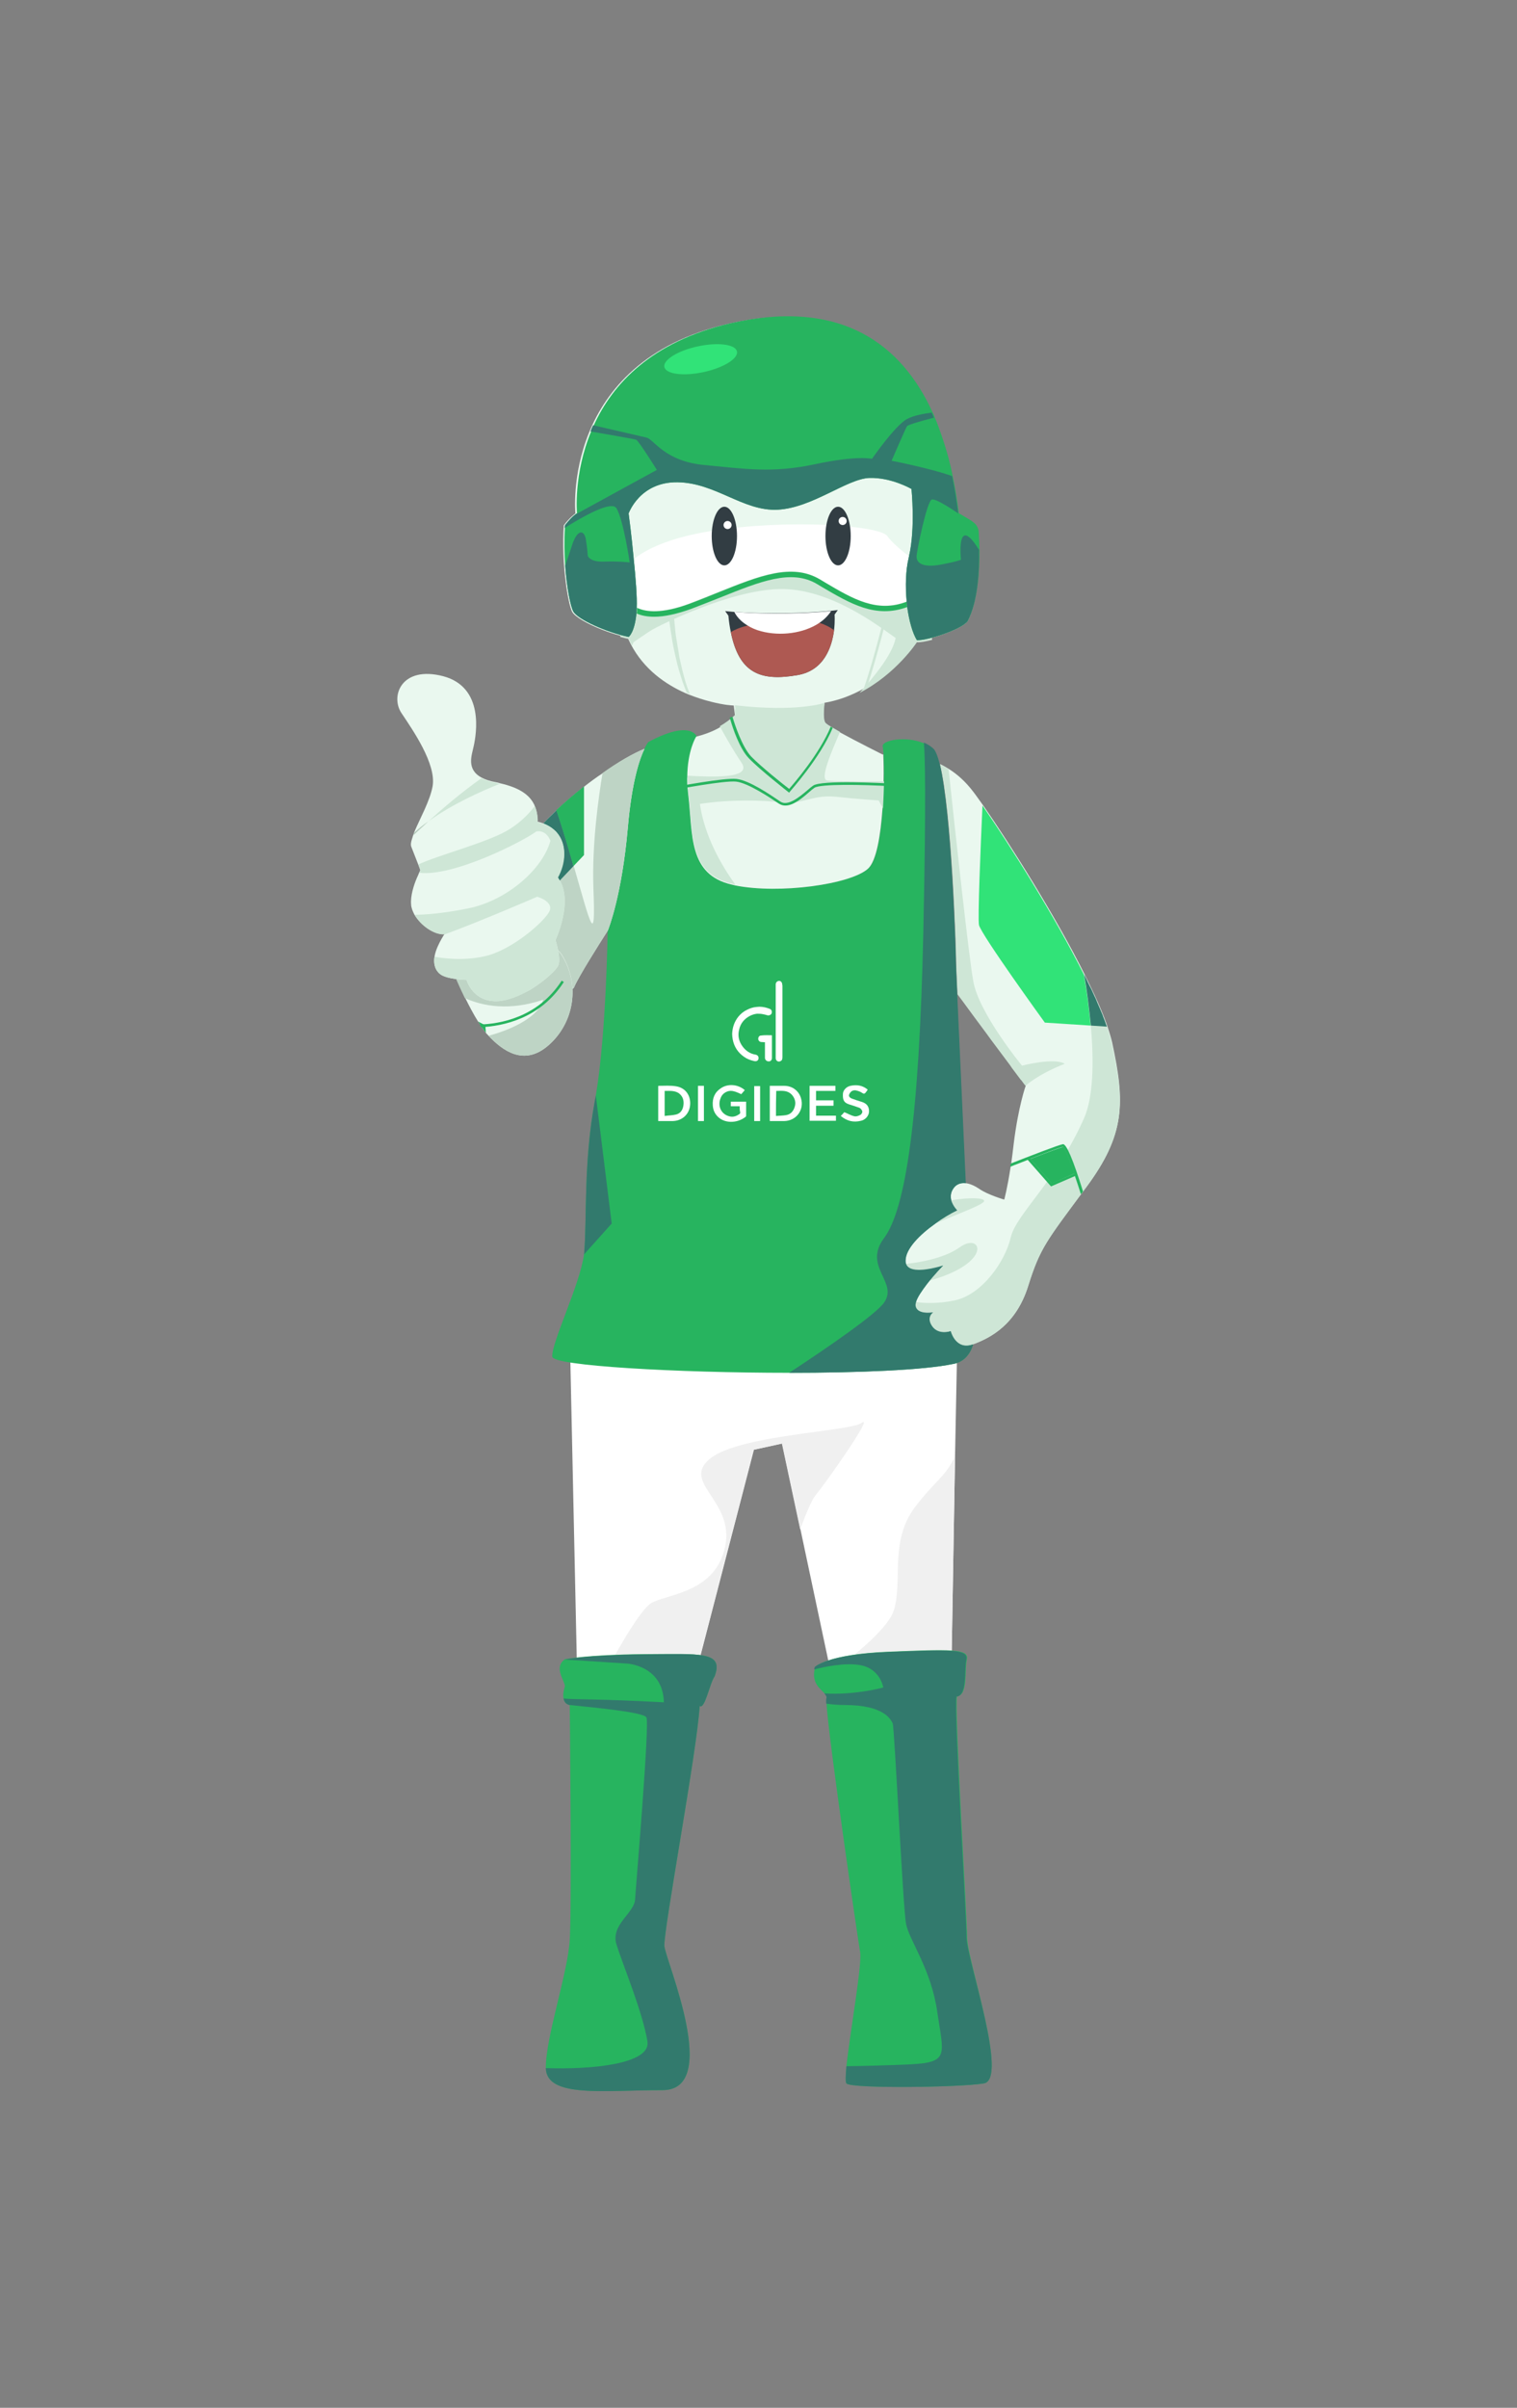 <?xml version="1.0" encoding="utf-8"?>
<!-- Generator: Adobe Illustrator 24.2.3, SVG Export Plug-In . SVG Version: 6.00 Build 0)  -->
<svg version="1.1" xmlns="http://www.w3.org/2000/svg" xmlns:xlink="http://www.w3.org/1999/xlink" x="0px" y="0px"
	 viewBox="0 0 564.2 895.2" style="enable-background:new 0 0 564.2 895.2;" xml:space="preserve">
<rect x="0" y="0" width="564.2" height="895.2" fill="#808080" stroke="none"/>
<style type="text/css">
	.st0{fill:#FFFFFF;}
	.st1{fill:#F0F0F0;}
	.st2{fill:#27B45F;}
	.st3{fill:#EAF8EF;}
	.st4{fill:#CEE6D6;}
	.st5{fill:#327A6D;}
	.st6{fill:#BED4C5;}
	.st7{fill:#B05856;}
	.st8{fill:#323D43;}
	.st9{fill:#31E378;}
	.st10{fill:#595959;}
	.st11{fill:#777777;}
	.st12{fill:#90A195;}
	.st13{fill:#BDBDBD;}
	.st14{fill:#51A1A0;}
	.st15{fill:#AE5952;}
	.st16{fill:#B4C9BB;}
</style>
<g id="Layer_2">
</g>
<g id="Layer_3">
</g>
<g id="Layer_4">
	<g>
		<g>
			<polygon class="st0" points="356,500.3 355.2,541.3 353.9,617.9 309.7,625.5 309,622 308.2,618.1 297.7,568.6 290.9,536.7 
				280.4,539 260.2,616.8 221.3,635 220.1,635.5 219.4,632.9 214.5,616.3 212,500.3 			"/>
			<path class="st1" d="M355.2,541.3l-1.3,76.6l-44.2,7.7L309,622c9.5-7,21.5-16.8,23.5-23.5c3.3-11.2-1.8-25.5,7.9-38.3
				C347.6,550.7,351.7,549.1,355.2,541.3z"/>
			<path class="st1" d="M303.2,556.1c-1.3,1.6-3.3,6.3-5.6,12.5l-6.8-31.9l-10.5,2.3l-20.2,77.9L221.3,635c-0.8-0.5-1.5-1.2-1.9-2.1
				c0,0,16.8-33.7,23-37c6.1-3.3,23.7-3.8,27.3-20.9c3.6-17.1-16.6-23.8-5.6-32.7c11-8.9,51.8-10,56.4-13.3
				C325.1,525.7,308.7,549.2,303.2,556.1z"/>
			<path class="st2" d="M361.9,499.8c0,0-1.3,6.3-7.4,7.3c-10.8,2.3-35.1,3.3-61,3.3c-41.8,0-87.9-2.6-88.1-6
				c-0.3-5.3,10.2-26.5,11.8-38c0.1-0.4,0.1-0.8,0.1-1.1c1-11.2-0.3-33.2,3.9-55.8c0.1-0.7,0.3-1.5,0.4-2.2
				c3.9-23,4.4-61.3,4.4-61.3s0,0,0,0c0.3-0.7,5.3-13.1,7.4-38.2c1.5-17.2,4.4-25.6,6.2-29.3c0.9-1.9,1.5-2.6,1.5-2.6
				c15.8-8.5,18-2.1,18-2.1s-4.7,7.4-3,21.9c1.7,14.5-0.2,29.4,16.2,33.2c16.4,3.8,43.9,0,50.6-6c5.7-5.1,6.1-33,5.7-42.4
				c-0.1-1.5-0.2-2.5-0.3-2.9c-0.6-2.4,8.6-4.1,15.2-1.3c1.3,0.5,2.5,1.3,3.5,2.2c0.9,0.8,1.6,2.8,2.4,5.7c4.3,17.9,6,69.2,6,73.3
				c0,0.8,0.2,5.3,0.5,12.2c0.7,15.7,2,44.1,3.2,70.4c-1.9-0.2-3.7,0.3-4.9,2.4c-0.8,1.4-0.8,2.8-0.5,4c0.6,2.1,2.2,3.7,2.2,3.7
				c-2.5,1.2-5.4,2.9-8.1,4.9c-5.8,4.1-11.1,9.4-11.1,13.8c0,1.6,0.8,2.5,2.1,3c3.8,1.4,11.5-1.1,11.9-1.2c-0.2,0.2-3.4,3.5-6.1,7
				c-1.8,2.4-3.5,4.8-4,6.6c-0.1,0.4-0.2,0.8-0.2,1.1c0.2,3.7,6.2,2.8,6.6,2.7c-0.2,0.1-2.7,1.9-0.4,5.2c2.4,3.4,6.9,1.8,6.9,1.8
				S355.4,502.2,361.9,499.8z"/>
			<path class="st3" d="M239.7,278.4c-1.8,3.7-4.7,12.1-6.2,29.3c-2.2,25.1-7.1,37.4-7.4,38.2c0,0,0,0,0,0c-3,4.7-11,17.3-12.6,21.2
				c-2,4.8-21.1-28.3-21.3-43.2c0-3.5,2-7.8,5.3-12.3c2.5-3.4,5.8-6.9,9.4-10.3c3.2-3,6.7-6,10.3-8.8c2.3-1.8,4.6-3.5,6.9-5
				C229.9,283.3,235.5,280.1,239.7,278.4z"/>
			<path class="st6" d="M239.7,278.4c-1.8,3.7-4.7,12.1-6.2,29.3c-2.2,25.1-7.1,37.4-7.4,38.2c0,0,0,0,0,0c-3,4.7-11,17.3-12.6,21.2
				c-2,4.8-21.1-28.3-21.3-43.2c0-3.5,2-7.8,5.3-12.3c2.2-2.9,4.8-5.9,7.9-8.8c0.3-0.3,0.5-0.5,0.8-0.8s0.5-0.5,0.8-0.8
				c1.4,4.2,3.4,10.4,6,19.5c0.1,0.4,0.3,0.9,0.4,1.3c6.3,21.8,8.2,30.7,7.3,8.3c-0.6-16.7,2-34.4,3.4-42.9
				C229.9,283.3,235.5,280.1,239.7,278.4z"/>
			<path class="st5" d="M213.3,322l-7.9,8.3l-7.9-18.7c2.2-2.9,4.8-5.9,7.9-8.8c0.3-0.3,0.5-0.5,0.8-0.8s0.5-0.5,0.8-0.8
				c1.4,4.2,3.4,10.4,6,19.5C213,321.1,213.2,321.5,213.3,322z"/>
			<path class="st3" d="M359.9,230.9c-1.6,2.2-8.1,4.8-13.2,6.2c-2.4,0.6-4.5,1-5.7,0.9c0,0-6.6,10.2-18.6,17.3
				c-0.4,0.3-0.9,0.5-1.3,0.8c-0.5,0.3-1,0.5-1.5,0.8c-3.9,2-8.2,3.6-13,4.4c0,0-0.3,2.6-0.3,4.8c0,1.1,0.2,2.1,0.5,2.6
				c0.1,0.2,0.6,0.5,1.2,1c0.2,0.1,0.5,0.3,0.7,0.5c0.3,0.2,0.6,0.3,0.9,0.5c0.9,0.5,1.9,1.1,3,1.7c6.4,3.5,15.6,8.1,15.6,8.1
				s0.1,0,0.3,0c0.1,2.4,0.2,6,0.1,10.1c0,0.2,0,0.4,0,0.6c0,0.3,0,0.7,0,1c-0.1,2.7-0.2,5.7-0.4,8.6c-0.7,9.7-2.2,19.3-5.4,22.2
				c-6.5,5.8-32.9,9.5-49.4,6.2c-0.4-0.1-0.8-0.2-1.2-0.3c-16.3-3.7-14.5-18.7-16.2-33.2c-0.1-1-0.2-2-0.3-2.9c0-0.3,0-0.7-0.1-1
				c0-1.1-0.1-2.1,0-3c0.1-9.9,3.3-14.9,3.3-14.9c3-0.8,5.9-1.8,8.7-3.4c1.2-0.7,2.5-1.5,3.7-2.5c0.3-0.2,0.5-0.4,0.8-0.7
				c0.4-0.4,0.9-0.8,1.3-1.2l-0.1-0.5l-0.2-1.5l-0.2-1.8c0,0-0.1,0-0.1,0c0,0-0.1,0-0.1,0c-0.3,0-1.1-0.1-2.1-0.2c0,0,0,0-0.1,0
				c-3-0.4-8.4-1.5-14.4-3.9c-0.4-0.2-0.8-0.3-1.2-0.5h0c-7.4-3.3-15.4-8.8-20.3-18.2c-0.4-0.8-0.8-1.6-1.2-2.5
				c-1-0.2-2.1-0.5-3.2-0.8c-7.7-2.1-16-6.2-17.4-8.7c-1.5-2.9-4.1-17.9-3.1-32.2c2-2.7,4.3-4.4,4.3-4.4s-5.6-56.2,56.9-70.5
				c62.6-14.3,80.4,32.9,85,70.5c2.6,1.5,4.3,2.5,5.4,3.3c1.2,0.8,2,2.2,2.1,3.6C364.3,203.6,364.9,221.1,359.9,230.9z"/>
			<path class="st4" d="M346.7,237.9c-2.4,0.6-4.5,1-5.7,0.9c0,0-7.7,11.8-21.3,18.8c5.4-6,12.3-14.4,13.4-20.4
				c-6.3-4.4-24.5-18.6-43.2-18.2c-18.7,0.4-45.1,13.8-47.1,15c-2.1,1.2-7.2,4.8-7.2,4.8l-0.5,1.3c-0.4-0.8-0.8-1.6-1.2-2.5
				c-1-0.2-2.1-0.5-3.2-0.8v-27.3l101.6-13.1C332.2,196.4,344.4,224.8,346.7,237.9z"/>
			<g>
				<path class="st4" d="M330.4,227c-0.2,0.9-4.3,17.6-7.9,28.3c-0.4,0.3-0.9,0.5-1.3,0.8c3.8-10.7,8.2-29.1,8.3-29.3L330.4,227z"/>
			</g>
			<g>
				<path class="st4" d="M252.7,244.5c0.6,2.8,1.3,5.7,2.1,8.5c0.5,1.7,1.1,3.4,1.8,5c-0.4-0.2-0.8-0.3-1.2-0.5h0
					c-0.6-1.4-1.1-2.8-1.6-4.2c-0.9-2.8-1.8-5.6-2.4-8.5c-0.7-2.9-1.3-5.8-1.7-8.7c-0.5-2.9-0.9-5.8-1.2-8.8l2-0.1
					c0.2,2.9,0.5,5.8,0.8,8.7"/>
			</g>
			<path class="st0" d="M338.1,206.8c0,0.2-0.1,0.4-0.1,0.5c-1.2,5-1.4,10.9-0.8,16.3c-11.1,4.3-20.1-1-30.4-7.1l-2-1.2
				c-10.4-6.1-22.4-1.3-37.6,4.8c-3.5,1.4-7.1,2.8-10.9,4.3c-10.2,3.8-16,3-19,1.7c-0.2-0.1-0.3-0.2-0.5-0.2
				c0.2-4-0.4-11.2-1.1-18.1c-0.9-8.8-1.9-17-1.9-17s4.1-11.7,18.2-11.6c14.1,0.2,24.5,10.9,37.3,10.2c12.8-0.7,25.5-11.4,33.9-11.8
				c8.3-0.3,15.8,4.1,15.8,4.1S340.5,196.3,338.1,206.8z"/>
			<path class="st3" d="M338.1,206.8c-3.4-2.5-6.8-5.6-8.1-7.5c-2.7-3.9-36.3-6.5-65.4-1.9c-16.3,2.6-24.7,7.1-28.9,10.5
				c-0.9-8.8-1.9-17-1.9-17s4.1-11.7,18.2-11.6c14.1,0.2,24.5,10.9,37.3,10.2c12.8-0.7,25.5-11.4,33.9-11.8
				c8.3-0.3,15.8,4.1,15.8,4.1S340.5,196.3,338.1,206.8z"/>
			<path class="st3" d="M203.8,388.8c-9,7.7-16.9,1.8-22.1-3.7c-0.3-0.4-0.7-0.7-1-1.1c0-0.1-0.1-0.1-0.1-0.2c-0.5-0.6-1-1.3-1.5-2
				c-0.2-0.3-0.4-0.6-0.6-1c-0.2-0.3-0.4-0.7-0.7-1c-1.7-2.7-3.3-5.8-4.8-8.8c-2.4-4.9-4.1-9.1-4.1-9.1c-0.5-5,33.1-18,40.1-6.9
				C215.9,366.2,213.5,380.5,203.8,388.8z"/>
			<path class="st6" d="M203.8,388.8c-9,7.7-16.9,1.8-22.1-3.7c9.6-2.6,18.8-7.4,20.3-13.4c-12.8,4.3-22.6,2.3-29.1-0.6
				c-2.4-4.9-4.1-9.1-4.1-9.1c-0.5-5,33.1-18,40.1-6.9C215.9,366.2,213.5,380.5,203.8,388.8z"/>
			<path class="st3" d="M206.6,349.5c0,0,2.2,6.9,1,9.5c-0.7,1.6-5.1,5.8-10.6,9.1c-4.2,2.2-8.4,3.9-11.6,4.1
				c-9.6,0.6-11.9-7.9-11.9-7.9s-7.4-0.1-9.9-2.2c-0.5-0.4-0.8-0.8-1.1-1.2c-1-1.5-1.2-3.4-0.9-5.2c0.4-2.5,1.7-5,2.6-6.6
				c0.6-1.1,1.1-1.8,1.1-1.8c-3.9,0.3-8.9-3.3-11.2-7.3c-0.3-0.6-0.6-1.2-0.8-1.8c-0.2-0.6-0.4-1.3-0.4-1.9c-0.3-3.2,1-7.2,2.1-9.8
				c0.4-0.8,0.7-1.6,0.9-2.1c0.3-0.5,0.4-0.9,0.4-0.9s-0.3-0.9-0.8-2.2c-0.7-1.8-1.7-4.4-2.5-6.4c-0.3-0.7-0.2-1.7,0.2-2.9
				c0.2-0.5,0.3-1,0.5-1.6c0.1-0.3,0.3-0.7,0.4-1.1c2-4.8,5.8-11.5,6.8-17c1.4-8.3-7.4-20.9-11.6-27.2c-4.2-6.3,0-17.7,15.5-13.7
				c15.5,4.1,12.3,21.7,11.4,25.9c-0.7,3.4-2.9,8.7,2.9,11.8c1.3,0.7,3,1.3,5.2,1.7c0.5,0.1,1.1,0.2,1.6,0.4
				c7.1,1.6,10.9,4.2,12.7,7.8c0.1,0.2,0.2,0.3,0.2,0.5c0.7,1.5,1,3.1,1.1,4.9c0,0.4,0,0.7,0,1.1c3.1,0.7,5.4,2.1,7,3.8
				c4.1,4.5,3.4,11.7,0.5,16.8c0.1,0.2,0.2,0.3,0.3,0.5C213.5,334.8,206.6,349.5,206.6,349.5z"/>
			<path class="st14" d="M361.9,499.8c-6.5,2.4-8.4-4.9-8.4-4.9s-4.5,1.7-6.9-1.8c-2.3-3.3,0.2-5.1,0.4-5.2c-0.4,0.1-6.4,1-6.6-2.7
				c0-0.3,0-0.7,0.2-1.1c0.5-1.8,2.2-4.2,4-6.6c2.8-3.5,5.9-6.8,6.1-7c-0.4,0.1-8.1,2.6-11.9,1.2c-1.3-0.5-2.1-1.4-2.1-3
				c0-4.4,5.3-9.7,11.1-13.8c2.8-2,5.7-3.7,8.1-4.9c0,0-1.6-1.5-2.2-3.7c-0.3-1.2-0.3-2.6,0.5-4c1.2-2.1,3-2.6,4.9-2.4
				C360.6,471.4,361.9,499.8,361.9,499.8z"/>
			<path class="st2" d="M359.9,230.9c-2.3,3.2-15.5,7.4-18.9,7.1c-1.6-2.6-2.9-7.2-3.6-12.4c-0.1-0.7-0.2-1.4-0.2-2.1
				c-0.5-5.4-0.4-11.4,0.8-16.3c0-0.2,0.1-0.3,0.1-0.5c2.4-10.4,0.9-24.9,0.9-24.9s-7.5-4.4-15.8-4.1c-8.3,0.4-21.1,11.1-33.9,11.8
				c-12.8,0.7-23.1-10-37.3-10.2c-14.1-0.2-18.2,11.6-18.2,11.6s1.1,8.2,1.9,17c0.7,6.9,1.3,14.2,1.1,18.1v0.1c0,0.7-0.1,1.4-0.1,2
				c-0.7,7.2-2.9,8.7-2.9,8.7c-8.3-1.7-19.1-6.6-20.6-9.5c-1-1.8-2.4-8.6-3-17c-0.3-4.4-0.4-9.3-0.1-14.1c0-0.4,0-0.7,0.1-1
				c1.4-1.8,2.8-3.2,3.7-3.9c0.4-0.4,0.7-0.5,0.7-0.5s-1.4-14.4,5.3-30.5c0.3-0.8,0.6-1.5,1-2.3c6.9-15.1,21.3-31,50.7-37.8
				c42.1-9.6,64,8.6,75.2,33c0.3,0.6,0.6,1.2,0.8,1.9c1,2.2,1.8,4.5,2.6,6.8c1.7,4.9,3.1,9.9,4.1,15c1,4.7,1.7,9.3,2.3,13.9
				c1.7,1,3,1.8,4,2.4c0.5,0.3,1,0.6,1.3,0.9c1.2,0.8,2,2.2,2.1,3.6c0.1,1.5,0.2,3.8,0.3,6.5C364.3,212.1,363.7,223.6,359.9,230.9z"
				/>
			<path class="st2" d="M337.4,225.7c-11.7,4.3-21-1.2-31.6-7.4l-2-1.2c-9.5-5.6-21.1-0.9-35.8,5c-3.5,1.4-7.1,2.8-11,4.3
				c-5.3,1.9-9.9,2.9-13.7,2.9c-2.5,0-4.7-0.4-6.5-1.2c0.1-0.6,0.1-1.3,0.1-2V226c0.2,0.1,0.3,0.2,0.5,0.2c3,1.3,8.7,2.1,19-1.7
				c3.8-1.4,7.4-2.9,10.9-4.3c15.2-6.1,27.2-10.9,37.6-4.8l2,1.2c10.3,6.1,19.3,11.4,30.4,7.1C337.2,224.3,337.3,225,337.4,225.7z"
				/>
			<ellipse class="st8" cx="269.4" cy="199.3" rx="4.7" ry="10.9"/>
			<circle class="st0" cx="270.6" cy="195.2" r="1.5"/>
			<ellipse class="st8" cx="311.7" cy="199.3" rx="4.7" ry="10.9"/>
			<circle class="st0" cx="313.4" cy="193.7" r="1.5"/>
			<path class="st0" d="M271,262c0.7,0.1,1.5,0.2,2.3,0.2C273,262.2,272.2,262.1,271,262z"/>
			<path class="st4" d="M308.1,269.7c-11.7,2.9-23-3.6-26.4-4c-1.8-0.3-5.1-0.3-8-0.2l-0.4-3.3c23.3,2.7,33.4-0.9,33.4-0.9
				s-0.8,5.9,0.3,7.4C307.1,268.9,307.5,269.2,308.1,269.7z"/>
			<path class="st3" d="M404,441.4c-0.4,0.5-0.8,1-1.1,1.5c-0.3,0.3-0.5,0.7-0.8,1c-12.9,17.4-15.4,20.4-19.7,34.2
				c-4.5,14.4-14,19.3-20.5,21.7c-6.5,2.4-8.4-4.9-8.4-4.9s-4.5,1.7-6.9-1.8c-2.3-3.3,0.2-5.1,0.4-5.2c-0.4,0.1-6.4,1-6.6-2.7
				c0-0.3,0-0.7,0.2-1.1c0.5-1.8,2.2-4.2,4-6.6c0.4-0.5,0.8-1,1.2-1.5c2.4-2.9,4.8-5.3,5-5.5c-0.4,0.1-8.1,2.6-11.9,1.2
				c-1-0.3-1.7-1-2-1.9c-0.1-0.3-0.1-0.7-0.1-1.1c0-4.4,5.3-9.7,11.1-13.8c2.8-2,5.7-3.7,8.1-4.9c0,0-1.6-1.5-2.2-3.7
				c-0.3-1.2-0.3-2.6,0.5-4c1.2-2.1,3-2.6,4.9-2.4c1.7,0.2,3.5,1.1,5,2.1c3.1,2.2,9.3,4,9.3,4s1.1-3.9,2.4-12.3
				c0.1-0.4,0.1-0.8,0.2-1.2c0.3-2.1,0.6-4.5,0.9-7.1c1.7-14,4.5-21.8,4.5-21.8s-0.1-0.2-0.4-0.5c-0.1-0.1-0.2-0.3-0.3-0.4
				c-0.2-0.3-0.5-0.7-0.8-1.1c-0.1-0.1-0.2-0.2-0.3-0.3c-0.8-1.1-2-2.7-3.3-4.4c-0.2-0.3-0.4-0.6-0.6-0.9c-2.1-2.8-4.7-6.3-7.4-9.9
				c-0.3-0.5-0.7-0.9-1-1.4c-3.3-4.4-6.6-8.9-9.6-13c-0.4-0.5-0.8-1.1-1.2-1.6c-0.2-0.2-0.3-0.4-0.4-0.6c-0.3-6.9-0.5-11.4-0.5-12.2
				c0-4.1-1.6-55.3-6-73.2v0c0.1,0,0.1,0.1,0.2,0.1c1,0.5,2,1.1,3,1.7c3.2,2,6.3,4.8,9.1,8.5c1.1,1.4,2.3,3.2,3.7,5.1
				c10,14.4,26.8,41,37.7,62.8c3.6,7.2,6.6,13.8,8.5,19.4c0.7,2.1,1.3,4.1,1.7,5.8C418.5,410,418.5,421.8,404,441.4z"/>
			<g>
				<g>
					<path class="st4" d="M328.8,290.5c-0.1,3.2-0.2,6.7-0.4,10.1l-1.6-3c0,0-7.8-0.5-16.2-1.4c-8.3-0.8-13.4,3.2-19.9,2.2
						c-6.4-1-20-1.2-30.4,0.5c1.7,11.7,7.7,22.4,13.2,30c-0.4-0.1-0.8-0.2-1.2-0.3c-16.3-3.7-14.5-18.7-16.2-33.2
						c-0.3-2.5-0.4-4.9-0.4-7c8.1,0.4,24.3,1.4,20.1-4.8c-3.1-4.6-6.1-9.9-8.1-13.6c1.9-1.1,3.9-2.5,5.8-4.3l-0.1-0.5l-0.2-1.5
						c9.7-0.2,24.8,1.9,24.8,1.9s4.1-0.1,8.1,0.2c0,1.1,0.2,2.1,0.5,2.6c0.1,0.2,0.6,0.5,1.2,1c1.1,0.7,2.7,1.6,4.6,2.7
						c-2.6,6.3-8,18-4.6,18.1C310.9,290.6,321.7,290.5,328.8,290.5z"/>
					<path class="st4" d="M396,395.5c-10.2,4-14.6,8.2-14.6,8.2s-0.1-0.2-0.4-0.5c-0.1-0.1-0.2-0.3-0.3-0.4
						c-0.2-0.3-0.5-0.7-0.8-1.1c-0.1-0.1-0.2-0.2-0.3-0.3c-0.8-1.1-2-2.7-3.3-4.4c-0.2-0.3-0.4-0.6-0.6-0.9
						c-2.1-2.8-4.7-6.3-7.4-9.9c-0.3-0.5-0.7-0.9-1-1.4c-3.3-4.4-6.6-8.9-9.6-13c-0.4-0.5-0.8-1.1-1.2-1.6c-0.2-0.2-0.3-0.4-0.4-0.6
						c-0.3-6.9-0.5-11.4-0.5-12.2c0-4.1-1.6-55.3-6-73.2c0.1,0,0.1,0.1,0.2,0.1c1,0.5,2,1.1,3,1.7c2.6,24.5,7.6,70.3,9.2,78.9
						c2.1,11.9,18.1,31.3,18.1,31.3S392,393.1,396,395.5z"/>
					<path class="st4" d="M404,441.4c-14.5,19.7-17.1,22.3-21.6,36.7c-4.5,14.4-14,19.3-20.5,21.7c-6.5,2.4-8.4-4.9-8.4-4.9
						s-4.5,1.7-6.9-1.8c-2.3-3.3,0.2-5.1,0.4-5.2c-0.4,0.1-6.4,1-6.6-2.7c0-0.3,0-0.7,0.2-1.1c3,0.4,8.1,0.7,14.4-0.6
						c10.4-2.2,18.9-14.7,20.9-23.4c2-8.7,16.8-20.7,27.3-44.4c3.4-7.8,3.7-20.6,2.5-34.4c-0.6-6.3-1.4-12.8-2.5-19
						c0.5,0.9,0.9,1.8,1.3,2.7s0.9,1.8,1.3,2.6c0,0.1,0.1,0.1,0.1,0.2c0.4,0.8,0.7,1.6,1.1,2.4c0.4,0.8,0.8,1.7,1.1,2.5
						c0.7,1.6,1.4,3.2,2,4.7c0.1,0.4,0.3,0.8,0.4,1.1c0.3,0.8,0.6,1.5,0.8,2.2c0.1,0.4,0.3,0.7,0.4,1.1c0.7,2.1,1.3,4.1,1.7,5.8
						C418.5,410,418.5,421.8,404,441.4z"/>
					<path class="st4" d="M347.8,454.9c2.8-2,5.7-3.7,8.1-4.9c0,0-1.6-1.5-2.2-3.7c6.4-1.2,15.3-1.2,11.3,1.2
						C362.8,448.9,355.2,451.8,347.8,454.9z"/>
				</g>
			</g>
			<path class="st4" d="M345.8,476.1c2.4-2.9,4.8-5.3,5-5.5c-0.4,0.1-8.1,2.6-11.9,1.2c-1-0.3-1.7-1-2-1.9c4.9-0.5,14.2-2,20.1-6.2
				C365,457.9,369.7,469.4,345.8,476.1z"/>
			<path class="st8" d="M310.4,228.5c0,0,0.2,2.5-0.2,5.8c-0.8,6.1-3.6,15-13.6,16.7c-13.8,2.4-21.7-0.7-24.8-16
				c-0.4-1.9-0.7-3.9-0.9-6.1c-1.2-1.7-1.2-1.7-1.2-1.7s1.2,0.1,3.3,0.3c6,0.4,19.8,1.1,36-0.4c0.9-0.1,1.8-0.2,2.6-0.3L310.4,228.5
				z"/>
			<path class="st15" d="M310.2,234.3c-0.8,6.1-3.6,15-13.6,16.7c-13.8,2.4-21.7-0.7-24.8-16c1.3-0.8,3.3-1.7,6.2-2.4
				c1.8-0.5,4-0.9,6.6-1.2c9-1.1,15.3-1.2,20,0.1C306.8,232.2,308.6,233.1,310.2,234.3z"/>
			<path class="st0" d="M309.1,227.2c-1.1,1.7-2.6,3.2-4.4,4.4c-5.8,3.9-14.5,5-21.6,3.1c-2-0.5-3.7-1.3-5-2.1
				c-2.7-1.6-4.2-3.5-5-5.1C279.1,228,292.9,228.7,309.1,227.2z"/>
			<path class="st5" d="M359.9,230.9c-2.3,3.2-15.5,7.4-18.9,7.1c-1.6-2.6-2.9-7.2-3.6-12.4c-0.1-0.7-0.2-1.4-0.2-2.1
				c-0.5-5.4-0.4-11.4,0.8-16.3c0-0.2,0.1-0.3,0.1-0.5c2.4-10.4,0.9-24.9,0.9-24.9s-7.5-4.4-15.8-4.1c-8.3,0.4-21.1,11.1-33.9,11.8
				c-12.8,0.7-23.1-10-37.3-10.2c-14.1-0.2-18.2,11.6-18.2,11.6s1.1,8.2,1.9,17c0.7,6.9,1.3,14.2,1.1,18.1v0.1c0,0.7-0.1,1.4-0.1,2
				c-0.7,7.2-2.9,8.7-2.9,8.7c-8.3-1.7-19.1-6.6-20.6-9.5c-1-1.8-2.4-8.6-3-17c0.6-1.7,1.4-4,2.3-6.8c2.1-7.1,4.8-6.6,5.4-2.9
				c0.6,3.7,0.7,6,0.7,6s0.6,2.4,6,2.2c5.5-0.2,9.6,0.3,9.6,0.3s-2.3-15.7-4.9-20.1c-1.8-3.1-12.8,3.2-19.3,7.3c0-0.4,0-0.7,0.1-1
				c1.4-1.8,2.8-3.2,3.7-3.9l30.5-16.7c0,0-6.8-10.9-7.7-11.2c-0.6-0.3-11.5-2.1-17-3.1c0.3-0.8,0.6-1.5,1-2.3
				c5.6,1.3,17.8,4.1,19.9,4.6c2.7,0.7,6.8,8.9,21.6,10.2c14.8,1.4,25.1,3.1,41-0.3c15.9-3.4,21.2-2,21.2-2s8.5-12.3,13-14.8
				c2.4-1.3,6.2-2,9.2-2.4c0.3,0.6,0.6,1.2,0.8,1.9c-4.2,1.1-9.7,2.6-10,3.2c-0.6,1-5.7,12.8-5.7,12.8s14.4,2.8,22.5,5.7
				c1,4.7,1.7,9.3,2.3,13.9c0,0-8-5.6-9.8-5.2c-1.8,0.4-5.6,18.8-5.7,21.1c-0.1,2.3,1.9,4.3,8.5,3.2c6.6-1.2,8-1.9,8-1.9
				s-1.9-17.6,6.7-3.7C364.3,212.1,363.7,223.6,359.9,230.9z"/>
			<path class="st16" d="M159.3,305.4c-2.1,1.9-4,3.7-5.6,5.2c0.1-0.3,0.3-0.7,0.4-1.1C155.7,308.1,157.4,306.7,159.3,305.4z"/>
			<path class="st4" d="M185.9,291.4c-7,2.8-17.8,7.6-26.6,14c5.3-4.8,12.3-10.8,19.8-16.1c1.3,0.7,3,1.3,5.2,1.7
				C184.8,291.2,185.3,291.3,185.9,291.4z"/>
			<path class="st4" d="M206.6,349.5c0,0,2.2,6.9,1,9.5c-0.7,1.6-5.1,5.8-10.6,9.1c-3.6,2.1-7.8,3.9-11.6,4.1
				c-9.6,0.6-11.9-7.9-11.9-7.9s-7.4-0.1-9.9-2.2c-0.5-0.4-0.8-0.8-1.1-1.2c-1-1.5-1.2-3.4-0.9-5.2c2.7,0.5,10.4,1.7,18.8-0.2
				c10.4-2.4,22.5-13.3,24-16.8c1.5-3.6-4.6-5.3-4.6-5.3s-21.5,9.3-34.4,14c-3.9,0.3-8.9-3.3-11.2-7.3c3.5,0,10.1-0.4,19.6-2.3
				c15-2.9,28.2-15,30.9-25.2c0,0-1.3-4.1-5.2-3.5c-4.6,3.5-30.6,16.9-43.5,15.4c0.3-0.5,0.4-0.9,0.4-0.9s-0.3-0.9-0.8-2.2
				c6.7-3.2,24.9-8,32.7-12.4c4.8-2.7,8.2-6.2,10.6-9.3c0.7,1.5,1,3.1,1.1,4.9c0,0.4,0,0.7,0,1.1c3.1,0.7,5.4,2.1,7,3.8
				c4.1,4.5,3.4,11.7,0.5,16.8c0.1,0.2,0.2,0.3,0.3,0.5C213.5,334.8,206.6,349.5,206.6,349.5z"/>
			<path class="st2" d="M265.8,623.2c-1.9,2.7-3.6,12.4-5.6,11.1c-0.9,16.5-13.6,83.9-13.1,89.3c0.5,5.4,21.3,53.5-0.7,53.5
				c-21.8,0-43.1,3-43.4-8.2c0-0.1,0-0.1,0-0.2c0-11.5,8.2-35.2,8.9-47.5c0.8-12.3,0-87.3,0-87.3c0,0-0.1,0-0.1,0
				c-0.4-0.1-1.8-0.4-2.2-2.4c-0.2-1-0.2-2.4,0.5-4.5c-0.1-2.3-4.3-7.1,0-10.1c0,0,0,0,0,0c0,0,7.9-1.7,29.2-1.9
				C260.7,614.9,269.2,613.9,265.8,623.2z"/>
			<path class="st2" d="M365.9,774.6c-9.2,1.5-49.3,2-51.1,0c-0.4-0.5-0.3-2.9,0-6.4c1.3-12.2,5.9-38,5.1-42.4
				c-0.9-5.2-11.8-79.7-12.5-92.4c-0.1-1,0-1.6,0-1.8c0.3-0.7-0.1-1.3-0.7-2c-1.6-1.7-4.9-3.9-3.7-9c0.1-0.3,0.1-0.6,0.2-0.9
				c0,0,4.6-4.7,27.3-5.6c22.7-0.9,30-1.2,29.1,2.8c-0.9,4,0.5,13.4-3.7,13.8c-0.9,6.1,3.7,81.1,3.8,89.8
				C359.8,729.2,375.1,773.1,365.9,774.6z"/>
			<path class="st5" d="M265.8,623.2c-1.9,2.7-3.6,12.4-5.6,11.1c-0.9,16.5-13.6,83.9-13.1,89.3c0.5,5.4,21.3,53.5-0.7,53.5
				c-21.8,0-43.1,3-43.4-8.2c17,0.6,39.1-1.5,37.8-9.9c-1.8-11-9.2-28.6-11.5-36c-2.3-7.4,6.6-11.7,6.9-16.8
				c0.3-5.1,5.5-65.6,4.2-67.7c-1.3-2-19.2-3.6-28.5-4.6c0,0-0.1,0-0.1,0c-0.4-0.1-1.8-0.4-2.2-2.4c4,0.4,13.3,0.1,37.3,1.4
				c-0.3-13.7-13.7-14.4-13.7-14.4l-23.1-1.5c0,0,0,0,0,0c0,0,7.9-1.7,29.2-1.9C260.7,614.9,269.2,613.9,265.8,623.2z"/>
			<path class="st5" d="M365.9,774.6c-9.2,1.5-49.3,2-51.1,0c-0.4-0.5-0.3-2.9,0-6.4c6.4-0.1,15.6-0.3,23.8-0.7
				c14.6-0.7,12.3-3.6,10-19.4c-2.2-15.8-10.4-26.7-11.6-32.7c-1.2-6-4.3-73.2-5-74.7c-0.8-1.5-3.2-6.8-18-6.8
				c-2.3,0-4.6-0.2-6.7-0.5c-0.1-1,0-1.6,0-1.8c0.3-0.7-0.1-1.3-0.7-2c11.5,0.7,21.9-2.2,21.9-2.2s-1.1-7.3-9.1-8.4
				c-5.3-0.8-12.5,0.6-16.6,1.7c0.1-0.3,0.1-0.6,0.2-0.9c0,0,4.6-4.7,27.3-5.6c22.7-0.9,30-1.2,29.1,2.8c-0.9,4,0.5,13.4-3.7,13.8
				c-0.9,6.1,3.7,81.1,3.8,89.8C359.8,729.2,375.1,773.1,365.9,774.6z"/>
			<path class="st5" d="M227.5,454.9l-10.3,11.5c0.1-0.4,0.1-0.8,0.1-1.1c1-11.2-0.3-33.2,3.9-55.8c0.1-0.7,0.3-1.5,0.4-2.2
				L227.5,454.9z"/>
			<path class="st5" d="M361.9,499.8c0,0-1.3,6.3-7.4,7.3c-10.8,2.3-35.1,3.3-61,3.3c14.8-9.7,32.3-21.8,35.3-26.1
				c5.4-7.7-8-13.3,0-24c8-10.7,13.1-44.2,14.6-113.9c1.1-51.1,0.6-66,0.2-70.3c1.3,0.5,2.5,1.3,3.5,2.2c0.9,0.8,1.6,2.8,2.4,5.7
				c4.3,17.9,6,69.2,6,73.3c0,0.8,0.2,5.3,0.5,12.2c0.7,15.7,2,44.1,3.2,70.4c-1.9-0.2-3.7,0.3-4.9,2.4c-0.8,1.4-0.8,2.8-0.5,4
				c0.6,2.1,2.2,3.7,2.2,3.7c-2.5,1.2-5.4,2.9-8.1,4.9c-5.8,4.1-11.1,9.4-11.1,13.8c0,1.6,0.8,2.5,2.1,3c3.8,1.4,11.5-1.1,11.9-1.2
				c-0.2,0.2-3.4,3.5-6.1,7c-1.8,2.4-3.5,4.8-4,6.6c-0.1,0.4-0.2,0.8-0.2,1.1c0.2,3.7,6.2,2.8,6.6,2.7c-0.2,0.1-2.7,1.9-0.4,5.2
				c2.4,3.4,6.9,1.8,6.9,1.8S355.4,502.2,361.9,499.8z"/>
			
				<ellipse transform="matrix(0.978 -0.21 0.21 0.978 -22.23 57.605)" class="st9" cx="260.5" cy="133.6" rx="13.8" ry="4.9"/>
			<path class="st9" d="M405.6,381.3l-17-1.1c0,0-23.7-32.7-24.5-36.3c-0.5-2.5,0.6-28.9,1.3-44.4c10,14.4,26.8,41,37.7,62.8
				C404.2,368.6,405.1,375,405.6,381.3z"/>
			<path class="st5" d="M411.7,381.7l-6-0.4c-0.6-6.3-1.4-12.8-2.5-19c0.5,0.9,0.9,1.8,1.3,2.7s0.9,1.8,1.3,2.6
				c0,0.1,0.1,0.1,0.1,0.2c0.4,0.8,0.7,1.6,1.1,2.4c0.4,0.8,0.8,1.7,1.1,2.5c0.7,1.6,1.4,3.2,2,4.7c0.1,0.4,0.3,0.8,0.4,1.1
				c0.3,0.8,0.6,1.5,0.8,2.2C411.4,381,411.6,381.4,411.7,381.7z"/>
			<path class="st2" d="M217.2,292.4v25.5l-3.9,4.1c-0.1-0.4-0.3-0.8-0.4-1.3c-2.6-9.1-4.6-15.3-6-19.5
				C210.1,298.2,213.6,295.2,217.2,292.4z"/>
			<g>
				<path class="st2" d="M292.1,299.5c-0.8,0-1.6-0.2-2.4-0.7c-3.4-2.3-11.5-7.7-15.9-8.2c-4.3-0.5-22.1,2.9-22.3,2.9l-0.2-1
					c0.7-0.1,18.1-3.4,22.6-2.9c4.7,0.5,12.5,5.8,16.3,8.4c2.8,1.9,7-1.6,10.1-4.2c0.8-0.7,1.5-1.3,2.1-1.7c3-2.2,26.3-0.9,28.9-0.8
					l-0.1,1c-10.2-0.6-26.2-0.9-28.3,0.6c-0.6,0.4-1.3,1-2.1,1.7C298.4,296.7,295.1,299.5,292.1,299.5z"/>
			</g>
			<g>
				<path class="st2" d="M309.7,270.6c-4.7,11.3-15.8,23.5-15.9,23.7l-0.3,0.4l-0.4-0.3c-0.1-0.1-10.5-8.2-14.5-12.4
					c-3.5-3.5-6.1-11.4-6.9-14.2c-0.2-0.5-0.3-0.9-0.3-1l1-0.3c0,0,0.1,0.2,0.2,0.6c0.7,2.3,3.4,10.6,6.8,14.2
					c3.6,3.7,12.2,10.6,14.1,12c1.8-2.1,11.3-13,15.5-23.2C309.1,270.3,309.4,270.5,309.7,270.6z"/>
			</g>
			<g>
				<path class="st2" d="M402.8,443c-0.3,0.3-0.5,0.7-0.8,1c-0.7-2.3-1.5-4.6-2.2-6.7c-0.1-0.3-0.2-0.7-0.3-1
					c-1.9-5.4-3.5-9.4-4.2-9.9c-1.1,0.2-6.6,2.3-12.2,4.5c-0.3,0.1-0.7,0.3-1,0.4c-2.2,0.9-4.5,1.7-6.4,2.5c0.1-0.4,0.1-0.8,0.2-1.2
					c6.6-2.6,18-7,19.4-7.2C396.6,425.2,399.1,431.1,402.8,443z"/>
			</g>
			<g>
				<path class="st2" d="M399.6,436.3l-8.4,3.7l-8-9.1c5.6-2.2,11.1-4.2,12.2-4.5C396.1,426.9,397.7,430.9,399.6,436.3z"/>
				<polygon class="st2" points="400.4,437 399.9,437.2 390.9,441.1 382.2,431.2 381.9,431 382.7,430.3 383.2,430.8 391.2,439.9 
					399.6,436.3 400,436.1 				"/>
			</g>
			<g>
				<path class="st2" d="M209.7,365.1c-8.9,13.8-22.9,16.4-30.7,16.8c-0.2-0.3-0.4-0.6-0.6-1c7.4-0.2,21.6-2.5,30.5-16.3
					L209.7,365.1z"/>
			</g>
			<path class="st2" d="M180.7,384c0-0.1-0.1-0.1-0.1-0.2c-0.5-0.6-1-1.3-1.5-2c-0.2-0.3-0.4-0.6-0.6-1c-0.2-0.3-0.4-0.7-0.7-1
				l2.7,1.4L180.7,384z"/>
		</g>
		<g>
			<g>
				<path class="st0" d="M282.4,374.3c1.4,0,2.7,0.3,3.9,0.8c0.6,0.2,0.9,0.9,0.7,1.6c-0.2,0.6-0.9,0.9-1.5,0.8
					c-0.7-0.2-1.4-0.4-2.1-0.5c-0.6-0.1-1.3-0.1-1.9-0.1c-0.9,0.1-1.8,0.4-2.6,0.8c-2.1,1.1-3.5,2.8-4,5.1c-0.6,2.3-0.1,4.4,1.3,6.3
					c1.2,1.6,2.8,2.7,4.8,3c0.9,0.2,1.2,0.8,1.1,1.5c-0.1,0.7-0.7,1.1-1.6,0.9c-1.4-0.3-2.7-0.8-3.8-1.6c-2.3-1.6-3.7-3.8-4.2-6.5
					c-0.1-0.7-0.2-1.3-0.2-2c0.1-2.4,0.8-4.5,2.3-6.4c0.9-1.1,2-2,3.3-2.6c1-0.5,2.1-0.9,3.3-1C281.5,374.4,282,374.3,282.4,374.3z"
					/>
				<path class="st0" d="M288.5,379.7c0-4.6,0-9.1,0-13.7c0-0.7,0.5-1.2,1.1-1.3c0.7-0.1,1.2,0.4,1.3,1.1c0,0.2,0.1,0.5,0.1,0.7
					c0,8.9,0,17.7,0,26.6c0,0.9-0.3,1.3-0.9,1.5c-0.8,0.3-1.6-0.3-1.6-1.2C288.5,388.9,288.5,384.3,288.5,379.7z"/>
				<path class="st0" d="M287.1,384.9c0,0.2,0,0.3,0,0.4c0,2.7,0,5.4,0,8c0,0.8-0.5,1.4-1.3,1.3c-0.7,0-1.3-0.6-1.3-1.3
					c0-1.8,0-3.6,0-5.4c0-0.1,0-0.3,0-0.4c-0.5,0-1-0.1-1.5-0.1c-0.6-0.1-1-0.6-1-1.2c0-0.6,0.4-1.2,1-1.2
					C284.4,384.8,285.7,384.9,287.1,384.9z"/>
			</g>
			<g>
				<path class="st0" d="M244.8,416.8c0-4.4,0-8.7,0-13c0,0,0.1-0.1,0.1-0.1c2.2,0,4.5-0.2,6.7,0.2c3.3,0.6,5.1,3.2,5.1,6.3
					c0,3.7-2.7,6.5-6.5,6.6C248.5,416.8,246.7,416.8,244.8,416.8z M247.2,405.6c0,3.1,0,6.1,0,9.3c1.4-0.2,2.8-0.2,4.1-0.5
					c1.9-0.4,2.7-1.9,2.9-3.6c0.2-1.8-0.3-3.3-1.8-4.4C250.8,405.4,249,405.6,247.2,405.6z"/>
				<path class="st0" d="M286.3,416.8c0-4.4,0-8.7,0-13.1c1.8,0,3.6,0,5.4,0c2.9,0,5.4,1.8,6.2,4.6c1.3,4.3-1.7,8.4-6.2,8.5
					C289.9,416.8,288.2,416.8,286.3,416.8z M288.6,414.9c1.3-0.1,2.5-0.1,3.7-0.3c2-0.3,3-1.8,3.4-3.6c0.4-1.7-0.5-3.6-1.9-4.6
					c-1.6-1.1-3.4-0.8-5.1-0.8C288.6,408.8,288.6,411.7,288.6,414.9z"/>
				<path class="st0" d="M275.1,411.3c-1.2,0-2.2,0-3.3,0c0-0.6,0-1.1,0-1.7c1.9,0,3.7,0,5.7,0c0,1.7,0,3.5,0,5.2
					c0,0.2-0.1,0.4-0.3,0.5c-3.1,2.4-7.9,2.5-10.5-0.4c-1-1.1-1.5-2.4-1.6-3.9c-0.2-2.7,0.7-4.9,3-6.4c2.6-1.8,6.4-1.5,8.9,0.7
					c-0.5,0.6-1,1.1-1.3,1.5c-1-0.4-1.9-0.9-2.9-1.1c-2-0.5-4.1,0.6-4.8,2.6c-1.2,2.9,0.2,6.1,3.5,6.8c1.3,0.3,2.5-0.2,3.5-0.9
					c0.2-0.1,0.3-0.4,0.3-0.6C275.1,412.8,275.1,412.1,275.1,411.3z"/>
				<path class="st0" d="M301.1,416.7c0-4.4,0-8.6,0-13c3.2,0,6.4,0,9.6,0c0,0.6,0,1.1,0,1.9c-2.4,0-4.8,0-7.2,0c0,1.2,0,2.3,0,3.5
					c2.2,0,4.3,0,6.5,0c0,0.7,0,1.3,0,2c-2.2,0-4.3,0-6.5,0c0,1.3,0,2.4,0,3.7c2.5,0,4.9,0,7.4,0c0,0.7,0,1.3,0,1.9
					C307.6,416.7,304.4,416.7,301.1,416.7z"/>
				<path class="st0" d="M312.7,414.9c0.5-0.5,1-1,1.3-1.4c1.3,0.5,2.4,1.2,3.7,1.5c0.7,0.2,1.6-0.1,2.3-0.5
					c0.4-0.2,0.8-0.9,0.7-1.3c-0.1-0.5-0.6-1.1-1-1.3c-1.3-0.5-2.6-0.9-3.9-1.3c-2.2-0.7-2.4-2-2.3-4c0.1-1.3,1.3-2.6,2.8-2.9
					c2.3-0.5,4.5-0.2,6.4,1.4c0,0.1,0,0.1-0.1,0.2c-0.4,0.5-0.7,1.2-1.2,1.3c-0.4,0.1-1-0.5-1.5-0.7c-1-0.4-2-0.8-3-0.3
					c-0.5,0.3-0.9,0.8-1.1,1.4c-0.2,0.7,0.3,1.1,0.9,1.4c1.3,0.5,2.6,0.9,3.9,1.3c1.9,0.6,2.7,1.9,2.6,3.7c-0.1,1.5-1.4,3-3,3.3
					C317.4,417.4,315,416.8,312.7,414.9z"/>
				<path class="st0" d="M259.6,403.7c0.8,0,1.5,0,2.2,0c0,4.4,0,8.7,0,13.1c-0.7,0-1.4,0-2.2,0
					C259.6,412.4,259.6,408.1,259.6,403.7z"/>
				<path class="st0" d="M282.7,416.8c-0.8,0-1.4,0-2.2,0c0-4.3,0-8.7,0-13c0.7,0,1.4,0,2.2,0C282.7,408.1,282.7,412.3,282.7,416.8z
					"/>
			</g>
		</g>
	</g>
</g>
</svg>
